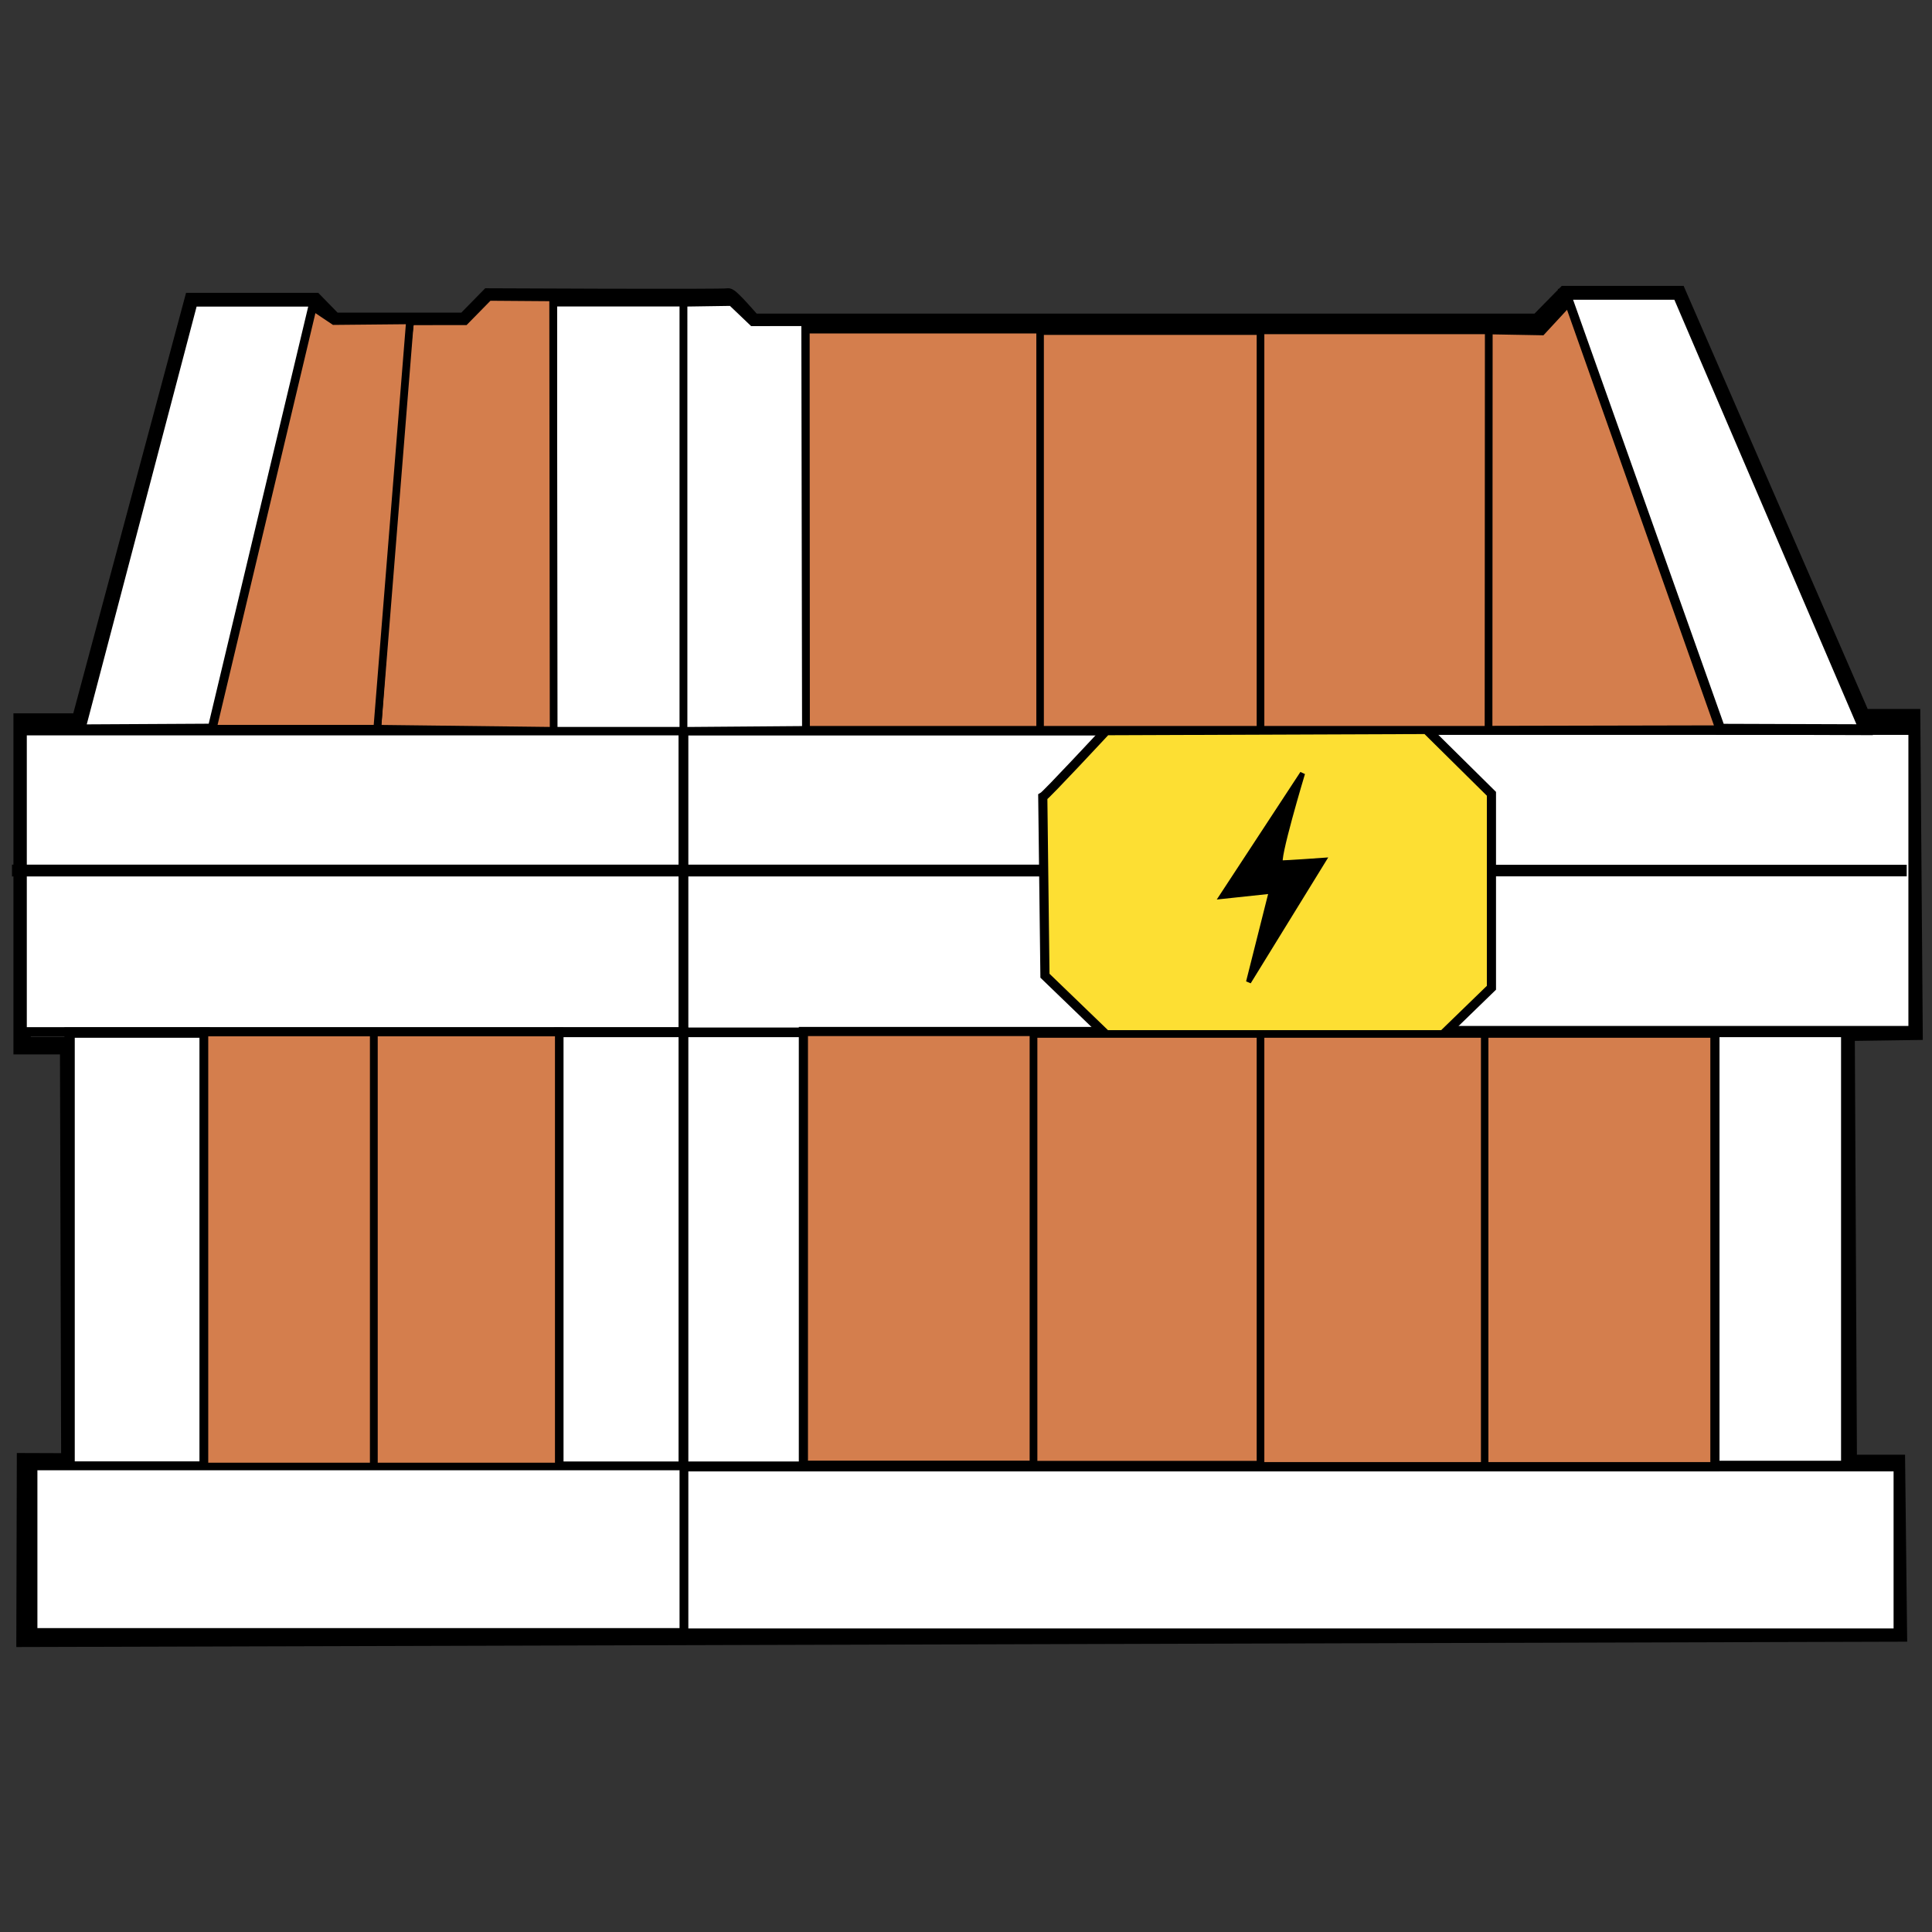 <?xml version="1.0" encoding="UTF-8" standalone="no"?>
<svg
   xmlns:dc="http://purl.org/dc/elements/1.1/"
   xmlns:cc="http://creativecommons.org/ns#"
   xmlns:rdf="http://www.w3.org/1999/02/22-rdf-syntax-ns#"
   xmlns:svg="http://www.w3.org/2000/svg"
   xmlns="http://www.w3.org/2000/svg"
   width="50"
   height="50"
   viewBox="0 0 7.938 7.938"
   version="1.1"
   id="svg8">
  <rect x="0" y="0" width="7.938" height="7.938" fill="#333333" stroke="none"/>
  <defs
     id="defs2" />
  <g
     transform="matrix(0.99,0,0,0.99,-8.341,0.24)"
     id="g4559">
    <path
       style="fill:none;stroke:#000000;stroke-width:0.072;stroke-linecap:butt;stroke-linejoin:miter;stroke-miterlimit:4;stroke-dasharray:none;stroke-opacity:1"
       d="m 9.225,1.009 h 0.506 l 0.08,0.082 H 10.355 l 0.099,-0.101 c 0,0 0.984,0.005 0.992,0 0.009,-0.005 0.103,0.105 0.103,0.105 h 3.26 l 0.113,-0.115 h 0.467 L 16.153,2.736 h 0.206 l 0.01,1.302 -0.282,0.004 0.009,1.789 h 0.2 l 0.008,0.704 -7.775,0.022 0.002,-0.733 0.184,6.68e-4 -0.005,-1.727 H 8.517 V 2.754 h 0.24 z"
       id="path830-6" />
    <rect
       style="fill:#ffffff;fill-opacity:1;stroke:#000000;stroke-width:0.04;stroke-miterlimit:4;stroke-dasharray:none;stroke-opacity:1"
       id="rect834-3-7-3-1"
       width="5.042"
       height="0.692"
       x="11.262"
       y="5.844" />
    <rect
       style="fill:#ffffff;fill-opacity:1;stroke:#000000;stroke-width:0.039;stroke-miterlimit:4;stroke-dasharray:none;stroke-opacity:1"
       id="rect926-8"
       width="2.744"
       height="1.25"
       x="8.517"
       y="2.79" />
    <rect
       style="fill:#ffffff;fill-opacity:1;stroke:#000000;stroke-width:0.04;stroke-miterlimit:4;stroke-dasharray:none;stroke-opacity:1"
       id="rect928-7"
       width="1.754"
       height="1.262"
       x="11.262"
       y="2.79" />
    <rect
       style="fill:none;fill-opacity:1;stroke:#000000;stroke-width:0.04;stroke-miterlimit:4;stroke-dasharray:none;stroke-opacity:1"
       id="rect930-9"
       width="4.245"
       height="0.009"
       x="8.495"
       y="3.366" />
    <rect
       style="fill:#ffffff;fill-opacity:1;stroke:#000000;stroke-width:0.04;stroke-miterlimit:4;stroke-dasharray:none;stroke-opacity:1"
       id="rect932-2"
       width="0.518"
       height="1.801"
       x="10.744"
       y="4.042" />
    <rect
       style="fill:#ffffff;fill-opacity:1;stroke:#000000;stroke-width:0.04;stroke-miterlimit:4;stroke-dasharray:none;stroke-opacity:1"
       id="rect934-0"
       width="0.502"
       height="1.801"
       x="11.262"
       y="4.042" />
    <rect
       style="fill:#ffffff;fill-opacity:1;stroke:#000000;stroke-width:0.043;stroke-miterlimit:4;stroke-dasharray:none;stroke-opacity:1"
       id="rect938-2"
       width="0.561"
       height="1.801"
       x="8.714"
       y="4.043" />
    <rect
       style="fill:#ffffff;fill-opacity:1;stroke:#000000;stroke-width:0.045;stroke-miterlimit:4;stroke-dasharray:none;stroke-opacity:1"
       id="rect1012-3"
       width="2.023"
       height="1.253"
       x="14.345"
       y="2.785"
       ry="0" />
    <rect
       style="fill:none;fill-opacity:1;stroke:#000000;stroke-width:0.045;stroke-miterlimit:4;stroke-dasharray:none;stroke-opacity:1"
       id="rect1008-7"
       width="1.693"
       height="0.003"
       x="14.623"
       y="3.369" />
    <path
       style="fill:#ffffff;stroke:#000000;stroke-width:0.042;stroke-linecap:butt;stroke-linejoin:miter;stroke-miterlimit:4;stroke-dasharray:none;stroke-opacity:1"
       d="M 9.731,1.009 9.308,2.782 8.758,2.785 9.225,1.009 Z"
       id="path946-5" />
    <rect
       style="fill:#ffffff;fill-opacity:1;stroke:#000000;stroke-width:0.04;stroke-miterlimit:4;stroke-dasharray:none;stroke-opacity:1"
       id="rect934-2-9"
       width="0.547"
       height="1.798"
       x="15.539"
       y="4.042" />
    <path
       style="fill:#ffffff;stroke:#000000;stroke-width:0.045;stroke-linecap:butt;stroke-linejoin:miter;stroke-miterlimit:4;stroke-dasharray:none;stroke-opacity:1"
       d="M 15.563,2.784 14.922,0.979 h 0.467 l 0.775,1.807 z"
       id="path1048-2" />
    <rect
       style="fill:none;fill-opacity:1;stroke:#000000;stroke-width:0.04;stroke-miterlimit:4;stroke-dasharray:none;stroke-opacity:1"
       id="rect942-2"
       width="1.469"
       height="1.802"
       x="9.274"
       y="4.042" />
    <rect
       style="fill:none;fill-opacity:1;stroke:#000000;stroke-width:0.045;stroke-miterlimit:4;stroke-dasharray:none;stroke-opacity:1"
       id="rect1054-8"
       width="3.776"
       height="1.799"
       x="11.763"
       y="4.042" />
    <path
       style="fill:#fddf33;fill-opacity:1;stroke:#000000;stroke-width:0.038;stroke-linecap:butt;stroke-linejoin:miter;stroke-miterlimit:4;stroke-dasharray:none;stroke-opacity:1"
       d="m 12.753,3.065 c 0.015,-0.008 0.263,-0.275 0.263,-0.275 l 1.329,-0.005 0.27,0.267 V 3.857 L 14.414,4.052 H 13.016 L 12.762,3.807 Z"
       id="path1100-9" />
    <path
       style="fill:#000000;stroke:#000000;stroke-width:0.021;stroke-linecap:butt;stroke-linejoin:miter;stroke-miterlimit:4;stroke-dasharray:none;stroke-opacity:1"
       d="m 13.496,3.478 0.335,-0.511 c 0,0 -0.112,0.372 -0.09,0.372 0.022,0 0.177,-0.011 0.177,-0.011 l -0.311,0.505 0.095,-0.377 z"
       id="path1102-9-7" />
    <rect
       style="fill:#ffffff;fill-opacity:1;stroke:#000000;stroke-width:0.031;stroke-miterlimit:4;stroke-dasharray:none;stroke-opacity:1"
       id="rect4383"
       width="0.54"
       height="1.776"
       x="10.722"
       y="1.014" />
    <rect
       style="fill:#d47e4d;fill-opacity:1;stroke:#000000;stroke-width:0.031;stroke-miterlimit:4;stroke-dasharray:none;stroke-opacity:1"
       id="rect4385"
       width="0.972"
       height="1.66"
       x="11.77"
       y="1.126" />
    <rect
       style="fill:#d47e4d;fill-opacity:1;stroke:#000000;stroke-width:0.031;stroke-miterlimit:4;stroke-dasharray:none;stroke-opacity:1"
       id="rect4387"
       width="0.915"
       height="1.654"
       x="12.742"
       y="1.132" />
    <rect
       style="fill:#d47e4d;fill-opacity:1;stroke:#000000;stroke-width:0.031;stroke-miterlimit:4;stroke-dasharray:none;stroke-opacity:1"
       id="rect4389"
       width="0.948"
       height="1.657"
       x="13.657"
       y="1.129" />
    <rect
       style="fill:#d47e4d;fill-opacity:1;stroke:#000000;stroke-width:0.031;stroke-miterlimit:4;stroke-dasharray:none;stroke-opacity:1"
       id="rect4391"
       width="0.953"
       height="1.792"
       x="14.586"
       y="4.049" />
    <rect
       style="fill:#d47e4d;fill-opacity:1;stroke:#000000;stroke-width:0.031;stroke-miterlimit:4;stroke-dasharray:none;stroke-opacity:1"
       id="rect4393"
       width="0.942"
       height="1.787"
       x="12.715"
       y="4.049" />
    <rect
       style="fill:#d47e4d;fill-opacity:1;stroke:#000000;stroke-width:0.031;stroke-miterlimit:4;stroke-dasharray:none;stroke-opacity:1"
       id="rect4397"
       width="0.93"
       height="1.792"
       x="13.657"
       y="4.049" />
    <rect
       style="fill:#d47e4d;fill-opacity:1;stroke:#000000;stroke-width:0.031;stroke-miterlimit:4;stroke-dasharray:none;stroke-opacity:1"
       id="rect4399"
       width="0.951"
       height="1.793"
       x="11.763"
       y="4.042" />
    <rect
       style="fill:#d47e4d;fill-opacity:1;stroke:#000000;stroke-width:0.031;stroke-miterlimit:4;stroke-dasharray:none;stroke-opacity:1"
       id="rect4401"
       width="0.767"
       height="1.801"
       x="9.977"
       y="4.043" />
    <rect
       style="fill:#d47e4d;fill-opacity:1;stroke:#000000;stroke-width:0.031;stroke-miterlimit:4;stroke-dasharray:none;stroke-opacity:1"
       id="rect4403"
       width="0.702"
       height="1.801"
       x="9.274"
       y="4.043" />
    <path
       style="fill:#d47e4d;fill-opacity:1;stroke:#000000;stroke-width:0.032;stroke-linecap:butt;stroke-linejoin:miter;stroke-miterlimit:4;stroke-dasharray:none;stroke-opacity:1"
       d="m 9.991,2.782 c 0,0 0.121,-1.691 0.139,-1.691 0.017,0 0.225,-3.033e-4 0.225,-3.033e-4 l 0.099,-0.101 0.267,0.002 0.002,1.799 z"
       id="path4405" />
    <path
       style="fill:#d47e4d;fill-opacity:1;stroke:#000000;stroke-width:0.032;stroke-linecap:butt;stroke-linejoin:miter;stroke-miterlimit:4;stroke-dasharray:none;stroke-opacity:1"
       d="m 9.724,1.031 0.088,0.059 0.315,-0.003 L 9.991,2.782 9.308,2.782 Z"
       id="path4407" />
    <rect
       style="fill:#ffffff;fill-opacity:1;stroke:#000000;stroke-width:0.031;stroke-miterlimit:4;stroke-dasharray:none;stroke-opacity:1"
       id="rect4409"
       width="2.696"
       height="0.686"
       x="8.565"
       y="5.844" />
    <path
       style="fill:#ffffff;stroke:#000000;stroke-width:0.032;stroke-linecap:butt;stroke-linejoin:miter;stroke-miterlimit:4;stroke-dasharray:none;stroke-opacity:1"
       d="m 11.262,1.014 0.199,-0.003 0.088,0.084 0.218,-2.028e-4 0.003,1.692 -0.508,0.004 z"
       id="path4413" />
    <path
       style="fill:#d47e4d;fill-opacity:1;stroke:#000000;stroke-width:0.032;stroke-linecap:butt;stroke-linejoin:miter;stroke-miterlimit:4;stroke-dasharray:none;stroke-opacity:1"
       d="m 14.604,1.129 0.22,0.004 0.111,-0.12 0.626,1.771 -0.958,0.002 z"
       id="path4417" />
  </g>
</svg>
